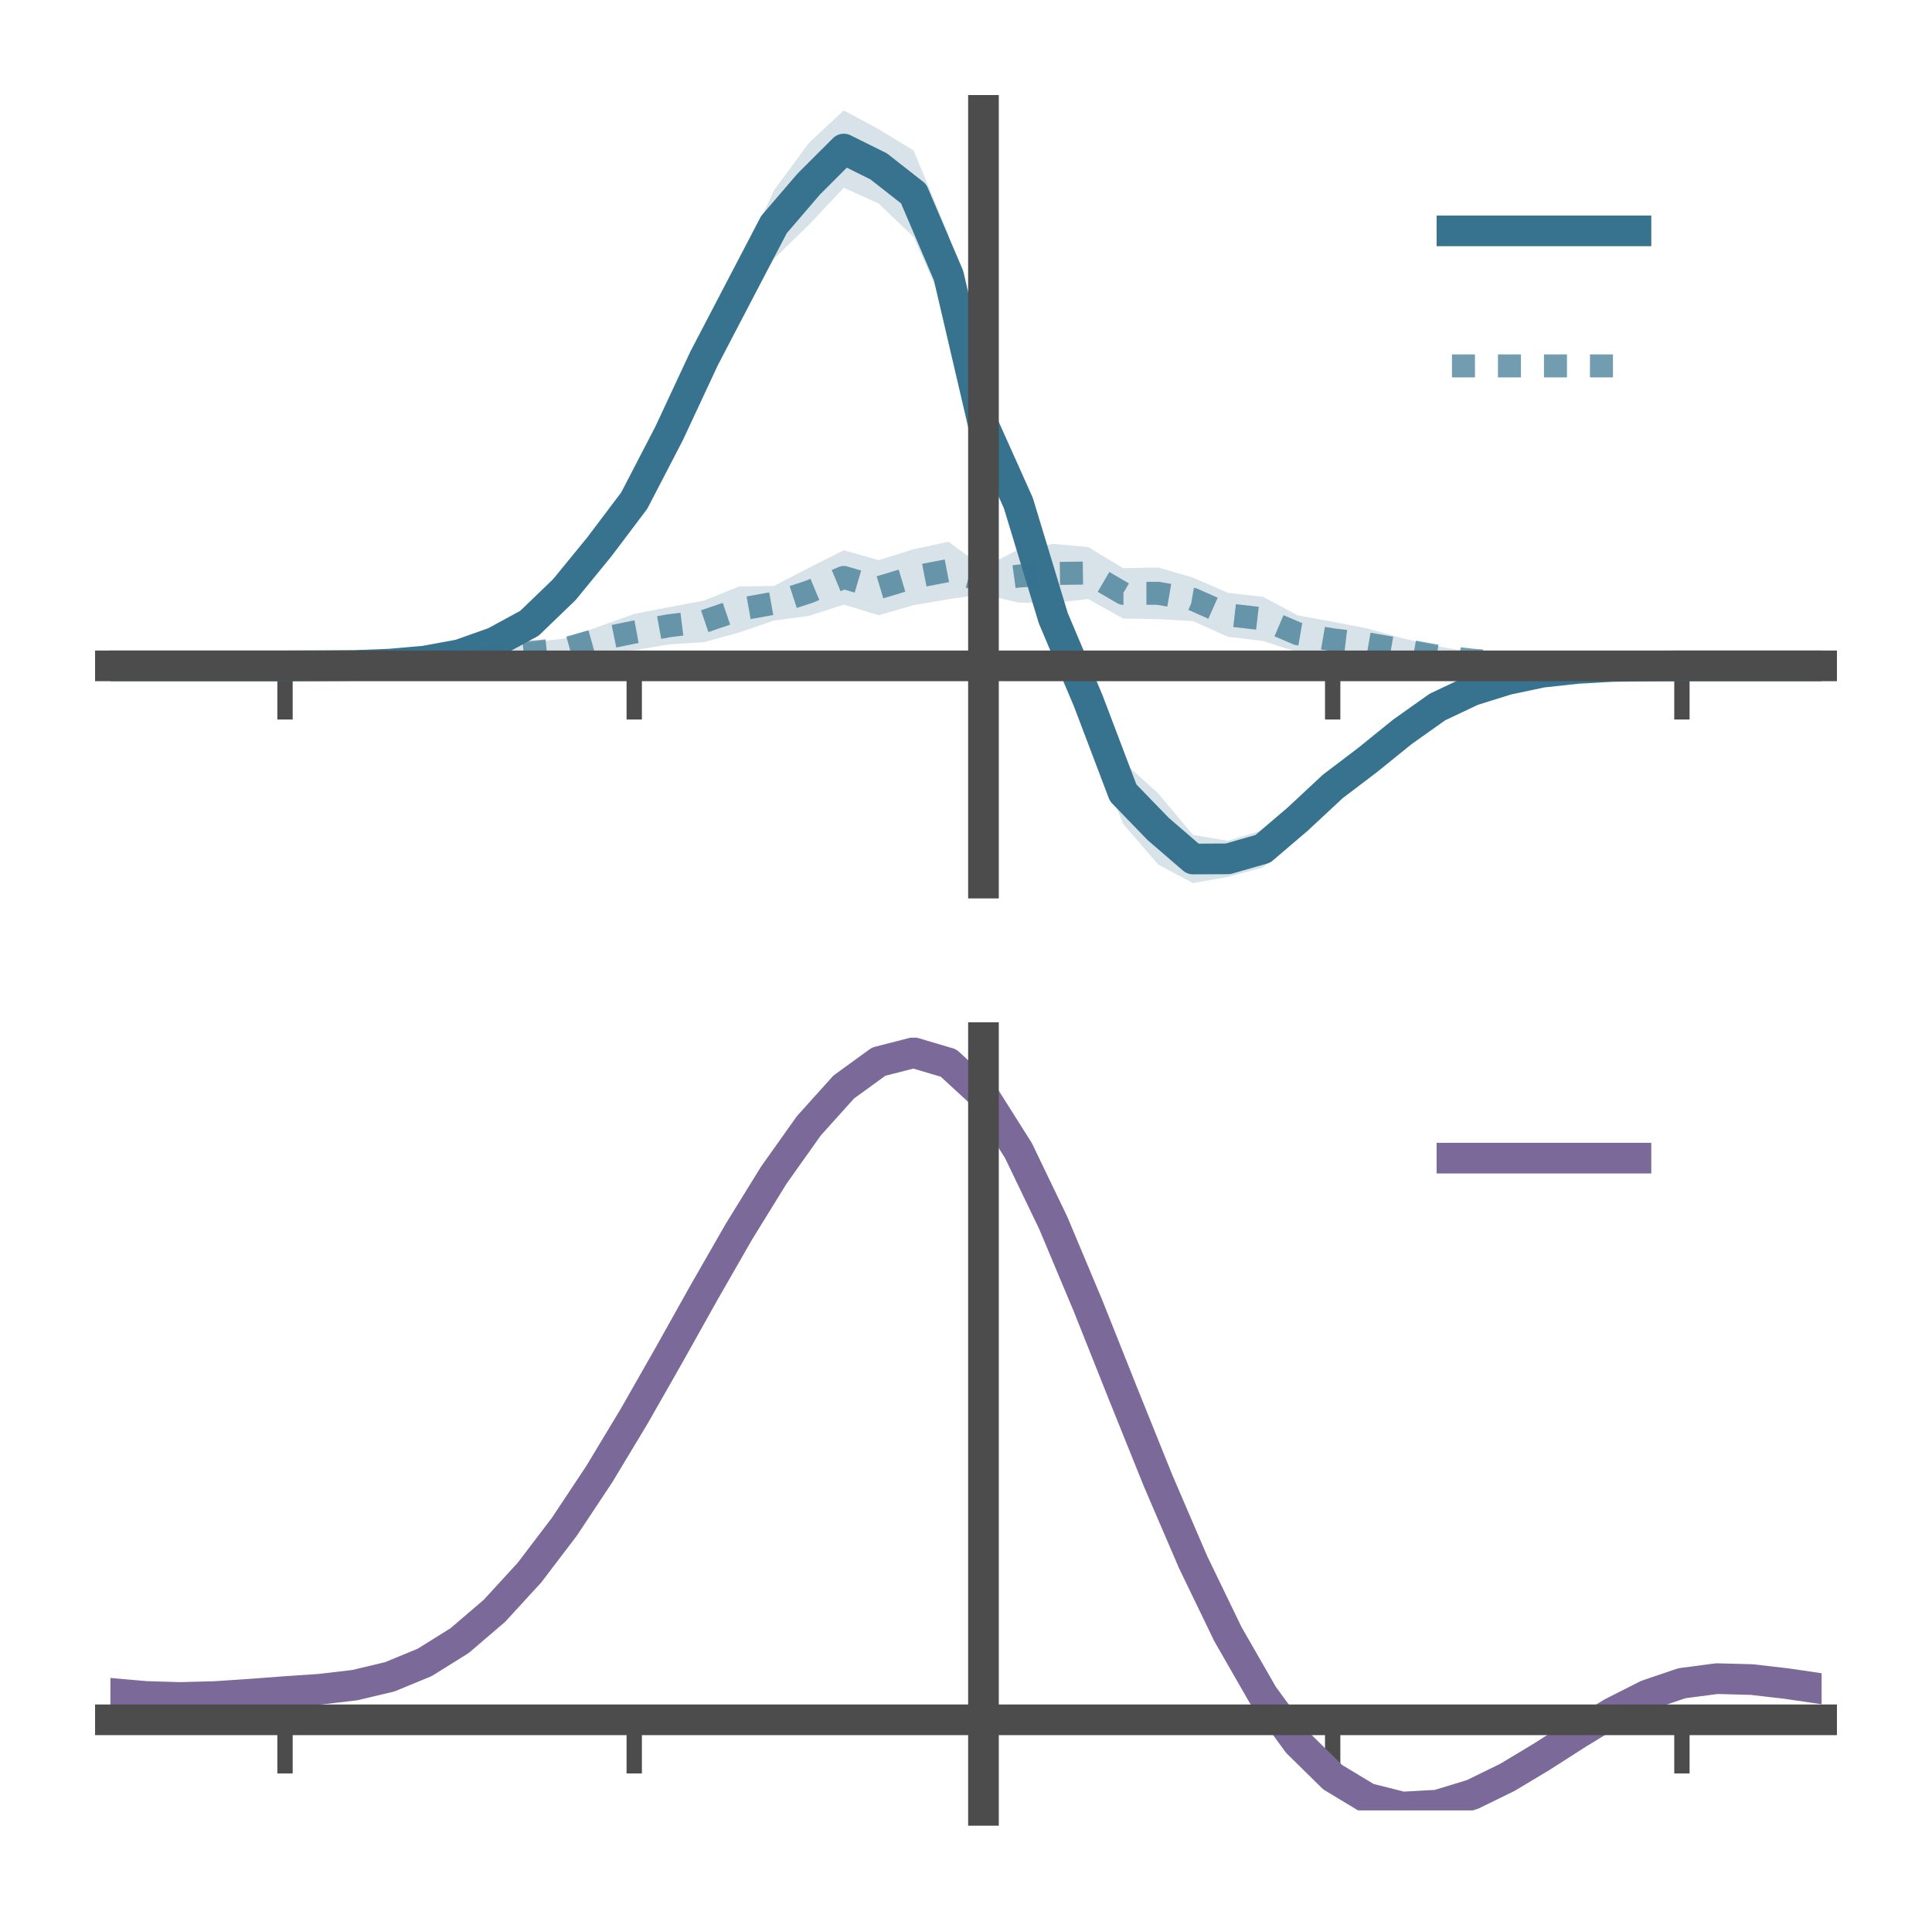 <?xml version="1.0" encoding="utf-8" standalone="no"?>
<!DOCTYPE svg PUBLIC "-//W3C//DTD SVG 1.1//EN"
  "http://www.w3.org/Graphics/SVG/1.1/DTD/svg11.dtd">
<!-- Created with matplotlib (https://matplotlib.org/) -->
<svg height="125.28pt" version="1.1" viewBox="0 0 126 125.28" width="126pt" xmlns="http://www.w3.org/2000/svg" xmlns:xlink="http://www.w3.org/1999/xlink">
 <defs>
  <style type="text/css">*{stroke-linecap:butt;stroke-linejoin:round;}</style>
 </defs>
 <g id="figure_1">
  <g id="patch_1">
   <path d="M 0 125.28 
L 126 125.28 
L 126 0 
L 0 0 
z
" style="fill:none;"/>
  </g>
  <g id="axes_1">
   <g id="patch_2">
    <path d="M 7.2 57.6 
L 118.8 57.6 
L 118.8 7.2 
L 7.2 7.2 
z
" style="fill:none;"/>
   </g>
   <g id="PolyCollection_1">
    <path clip-path="url(#pb6d3a338eb)" d="M 7.2 43.429 
L 7.2 43.429 
L 9.478 43.429 
L 11.755 43.429 
L 14.033 43.429 
L 16.31 43.429 
L 18.588 43.429 
L 20.865 43.404 
L 23.143 43.342 
L 25.42 43.194 
L 27.698 42.934 
L 29.976 42.39 
L 32.253 41.477 
L 34.531 40.045 
L 36.808 37.583 
L 39.086 34.765 
L 41.363 31.444 
L 43.641 26.576 
L 45.918 21.426 
L 48.196 17.358 
L 50.473 12.422 
L 52.751 9.327 
L 55.029 7.2 
L 57.306 8.428 
L 59.584 9.816 
L 61.861 15.321 
L 64.139 26.443 
L 66.416 30.327 
L 68.694 37.916 
L 70.971 43.441 
L 73.249 49.678 
L 75.527 51.741 
L 77.804 54.456 
L 80.082 54.839 
L 82.359 54.147 
L 84.637 52.233 
L 86.914 50.483 
L 89.192 48.855 
L 91.469 47.105 
L 93.747 45.634 
L 96.024 44.71 
L 98.302 44.091 
L 100.58 43.694 
L 102.857 43.508 
L 105.135 43.403 
L 107.412 43.423 
L 109.69 43.429 
L 111.967 43.429 
L 114.245 43.429 
L 116.522 43.429 
L 118.8 43.429 
L 118.8 43.429 
L 118.8 43.429 
L 116.522 43.429 
L 114.245 43.429 
L 111.967 43.429 
L 109.69 43.429 
L 107.412 43.458 
L 105.135 43.535 
L 102.857 43.69 
L 100.58 43.995 
L 98.302 44.558 
L 96.024 45.362 
L 93.747 46.589 
L 91.469 48.349 
L 89.192 50.283 
L 86.914 52.116 
L 84.637 54.611 
L 82.359 56.584 
L 80.082 57.195 
L 77.804 57.6 
L 75.527 56.383 
L 73.249 53.738 
L 70.971 47.971 
L 68.694 42.73 
L 66.416 35.305 
L 64.139 29.031 
L 61.861 20.617 
L 59.584 15.459 
L 57.306 13.277 
L 55.029 12.244 
L 52.751 14.668 
L 50.473 16.879 
L 48.196 20.666 
L 45.918 25.33 
L 43.641 29.943 
L 41.363 33.859 
L 39.086 36.576 
L 36.808 39.328 
L 34.531 41.254 
L 32.253 42.303 
L 29.976 43.007 
L 27.698 43.3 
L 25.42 43.437 
L 23.143 43.469 
L 20.865 43.437 
L 18.588 43.429 
L 16.31 43.429 
L 14.033 43.429 
L 11.755 43.429 
L 9.478 43.429 
L 7.2 43.429 
z
" style="fill:#37738f;fill-opacity:0.2;"/>
   </g>
   <g id="PolyCollection_2">
    <path clip-path="url(#pb6d3a338eb)" d="M 7.2 43.429 
L 7.2 43.429 
L 9.478 43.429 
L 11.755 43.429 
L 14.033 43.429 
L 16.31 43.429 
L 18.588 43.429 
L 20.865 43.36 
L 23.143 43.308 
L 25.42 43.105 
L 27.698 42.949 
L 29.976 42.606 
L 32.253 42.277 
L 34.531 41.92 
L 36.808 41.649 
L 39.086 40.86 
L 41.363 40.043 
L 43.641 39.598 
L 45.918 39.173 
L 48.196 38.252 
L 50.473 38.216 
L 52.751 37.04 
L 55.029 35.887 
L 57.306 36.535 
L 59.584 35.822 
L 61.861 35.337 
L 64.139 37.014 
L 66.416 35.843 
L 68.694 35.474 
L 70.971 35.683 
L 73.249 37.057 
L 75.527 37.012 
L 77.804 37.673 
L 80.082 38.667 
L 82.359 38.922 
L 84.637 40.134 
L 86.914 40.549 
L 89.192 40.995 
L 91.469 41.631 
L 93.747 42.158 
L 96.024 42.54 
L 98.302 42.856 
L 100.58 43.061 
L 102.857 43.228 
L 105.135 43.312 
L 107.412 43.371 
L 109.69 43.429 
L 111.967 43.429 
L 114.245 43.429 
L 116.522 43.429 
L 118.8 43.429 
L 118.8 43.429 
L 118.8 43.429 
L 116.522 43.429 
L 114.245 43.429 
L 111.967 43.429 
L 109.69 43.429 
L 107.412 43.485 
L 105.135 43.521 
L 102.857 43.631 
L 100.58 43.591 
L 98.302 43.616 
L 96.024 43.583 
L 93.747 43.447 
L 91.469 43.152 
L 89.192 43 
L 86.914 42.913 
L 84.637 42.536 
L 82.359 41.806 
L 80.082 41.532 
L 77.804 40.509 
L 75.527 40.382 
L 73.249 40.344 
L 70.971 39.067 
L 68.694 39.333 
L 66.416 39.304 
L 64.139 38.76 
L 61.861 39.081 
L 59.584 39.471 
L 57.306 40.126 
L 55.029 39.434 
L 52.751 40.172 
L 50.473 40.476 
L 48.196 41.253 
L 45.918 41.884 
L 43.641 42.026 
L 41.363 42.412 
L 39.086 42.526 
L 36.808 43.018 
L 34.531 43.21 
L 32.253 43.441 
L 29.976 43.422 
L 27.698 43.515 
L 25.42 43.487 
L 23.143 43.491 
L 20.865 43.478 
L 18.588 43.429 
L 16.31 43.429 
L 14.033 43.429 
L 11.755 43.429 
L 9.478 43.429 
L 7.2 43.429 
z
" style="fill:#37738f;fill-opacity:0.2;"/>
   </g>
   <g id="matplotlib.axis_1">
    <g id="xtick_1">
     <g id="line2d_1">
      <defs>
       <path d="M 0 0 
L 0 3.5 
" id="m8e97745265" style="stroke:#4c4c4c;"/>
      </defs>
      <g>
       <use style="fill:#4c4c4c;stroke:#4c4c4c;" x="18.588" xlink:href="#m8e97745265" y="43.429"/>
      </g>
     </g>
    </g>
    <g id="xtick_2">
     <g id="line2d_2">
      <g>
       <use style="fill:#4c4c4c;stroke:#4c4c4c;" x="41.363" xlink:href="#m8e97745265" y="43.429"/>
      </g>
     </g>
    </g>
    <g id="xtick_3">
     <g id="line2d_3">
      <g>
       <use style="fill:#4c4c4c;stroke:#4c4c4c;" x="64.139" xlink:href="#m8e97745265" y="43.429"/>
      </g>
     </g>
    </g>
    <g id="xtick_4">
     <g id="line2d_4">
      <g>
       <use style="fill:#4c4c4c;stroke:#4c4c4c;" x="86.914" xlink:href="#m8e97745265" y="43.429"/>
      </g>
     </g>
    </g>
    <g id="xtick_5">
     <g id="line2d_5">
      <g>
       <use style="fill:#4c4c4c;stroke:#4c4c4c;" x="109.69" xlink:href="#m8e97745265" y="43.429"/>
      </g>
     </g>
    </g>
   </g>
   <g id="matplotlib.axis_2"/>
   <g id="line2d_6">
    <path clip-path="url(#pb6d3a338eb)" d="M 7.2 43.429 
L 9.478 43.429 
L 11.755 43.429 
L 14.033 43.429 
L 16.31 43.429 
L 18.588 43.429 
L 20.865 43.421 
L 23.143 43.405 
L 25.42 43.316 
L 27.698 43.117 
L 29.976 42.698 
L 32.253 41.89 
L 34.531 40.65 
L 36.808 38.455 
L 39.086 35.67 
L 41.363 32.652 
L 43.641 28.26 
L 45.918 23.378 
L 48.196 19.012 
L 50.473 14.651 
L 52.751 11.997 
L 55.029 9.722 
L 57.306 10.852 
L 59.584 12.638 
L 61.861 17.969 
L 64.139 27.737 
L 66.416 32.816 
L 68.694 40.323 
L 70.971 45.706 
L 73.249 51.708 
L 75.527 54.062 
L 77.804 56.028 
L 80.082 56.017 
L 82.359 55.366 
L 84.637 53.422 
L 86.914 51.299 
L 89.192 49.569 
L 91.469 47.727 
L 93.747 46.112 
L 96.024 45.036 
L 98.302 44.325 
L 100.58 43.845 
L 102.857 43.599 
L 105.135 43.469 
L 107.412 43.441 
L 109.69 43.429 
L 111.967 43.429 
L 114.245 43.429 
L 116.522 43.429 
L 118.8 43.429 
" style="fill:none;stroke:#37738f;stroke-linecap:square;stroke-width:2;"/>
   </g>
   <g id="line2d_7">
    <path clip-path="url(#pb6d3a338eb)" d="M 7.2 43.429 
L 9.478 43.429 
L 11.755 43.429 
L 14.033 43.429 
L 16.31 43.429 
L 18.588 43.429 
L 20.865 43.419 
L 23.143 43.4 
L 25.42 43.296 
L 27.698 43.232 
L 29.976 43.014 
L 32.253 42.859 
L 34.531 42.565 
L 36.808 42.333 
L 39.086 41.693 
L 41.363 41.228 
L 43.641 40.812 
L 45.918 40.528 
L 48.196 39.753 
L 50.473 39.346 
L 52.751 38.606 
L 55.029 37.661 
L 57.306 38.331 
L 59.584 37.647 
L 61.861 37.209 
L 64.139 37.887 
L 66.416 37.574 
L 68.694 37.404 
L 70.971 37.375 
L 73.249 38.7 
L 75.527 38.697 
L 77.804 39.091 
L 80.082 40.1 
L 82.359 40.364 
L 84.637 41.335 
L 86.914 41.731 
L 89.192 41.998 
L 91.469 42.392 
L 93.747 42.802 
L 96.024 43.061 
L 98.302 43.236 
L 100.58 43.326 
L 102.857 43.429 
L 105.135 43.417 
L 107.412 43.428 
L 109.69 43.429 
L 111.967 43.429 
L 114.245 43.429 
L 116.522 43.429 
L 118.8 43.429 
" style="fill:none;stroke:#37738f;stroke-dasharray:1.5,1.5;stroke-dashoffset:0;stroke-opacity:0.7;stroke-width:1.5;"/>
   </g>
   <g id="patch_3">
    <path d="M 64.139 57.6 
L 64.139 7.2 
" style="fill:none;stroke:#4c4c4c;stroke-linecap:square;stroke-linejoin:miter;stroke-width:2;"/>
   </g>
   <g id="patch_4">
    <path d="M 118.8 57.6 
L 118.8 7.2 
" style="fill:none;"/>
   </g>
   <g id="patch_5">
    <path d="M 7.2 43.429 
L 118.8 43.429 
" style="fill:none;stroke:#4c4c4c;stroke-linecap:square;stroke-linejoin:miter;stroke-width:2;"/>
   </g>
   <g id="patch_6">
    <path d="M 7.2 7.2 
L 118.8 7.2 
" style="fill:none;"/>
   </g>
   <g id="legend_1">
    <g id="line2d_8">
     <path d="M 94.693 15.059 
L 106.693 15.059 
" style="fill:none;stroke:#37738f;stroke-linecap:square;stroke-width:2;"/>
    </g>
    <g id="line2d_9"/>
    <g id="text_1">
     <!--   -->
     <g transform="translate(111.493 17.159)scale(0.06 -0.06)">
      <defs>
       <path id="DejaVuSans-32"/>
      </defs>
      <use xlink:href="#DejaVuSans-32"/>
     </g>
    </g>
    <g id="line2d_10">
     <path d="M 94.693 23.866 
L 106.693 23.866 
" style="fill:none;stroke:#37738f;stroke-dasharray:1.5,1.5;stroke-dashoffset:0;stroke-opacity:0.7;stroke-width:1.5;"/>
    </g>
    <g id="line2d_11"/>
    <g id="text_2">
     <!--   -->
     <g transform="translate(111.493 25.966)scale(0.06 -0.06)">
      <use xlink:href="#DejaVuSans-32"/>
     </g>
    </g>
   </g>
  </g>
  <g id="axes_2">
   <g id="patch_7">
    <path d="M 7.2 118.08 
L 118.8 118.08 
L 118.8 67.68 
L 7.2 67.68 
z
" style="fill:none;"/>
   </g>
   <g id="PolyCollection_3">
    <path clip-path="url(#pd18ef5ba16)" d="M 7.2 110.487 
L 7.2 110.406 
L 9.478 110.617 
L 11.755 110.687 
L 14.033 110.619 
L 16.31 110.458 
L 18.588 110.276 
L 20.865 110.119 
L 23.143 109.846 
L 25.42 109.297 
L 27.698 108.347 
L 29.976 106.902 
L 32.253 104.913 
L 34.531 102.37 
L 36.808 99.304 
L 39.086 95.784 
L 41.363 91.911 
L 43.641 87.813 
L 45.918 83.645 
L 48.196 79.582 
L 50.473 75.813 
L 52.751 72.537 
L 55.029 69.956 
L 57.306 68.272 
L 59.584 67.68 
L 61.861 68.366 
L 64.139 70.499 
L 66.416 74.159 
L 68.694 78.963 
L 70.971 84.474 
L 73.249 90.283 
L 75.527 96.031 
L 77.804 101.419 
L 80.082 106.213 
L 82.359 110.244 
L 84.637 113.412 
L 86.914 115.678 
L 89.192 117.065 
L 91.469 117.644 
L 93.747 117.526 
L 96.024 116.844 
L 98.302 115.752 
L 100.58 114.408 
L 102.857 112.976 
L 105.135 111.613 
L 107.412 110.472 
L 109.69 109.704 
L 111.967 109.407 
L 114.245 109.472 
L 116.522 109.745 
L 118.8 110.091 
L 118.8 110.198 
L 118.8 110.198 
L 116.522 109.877 
L 114.245 109.622 
L 111.967 109.567 
L 109.69 109.867 
L 107.412 110.645 
L 105.135 111.814 
L 102.857 113.225 
L 100.58 114.712 
L 98.302 116.107 
L 96.024 117.239 
L 93.747 117.947 
L 91.469 118.08 
L 89.192 117.513 
L 86.914 116.15 
L 84.637 113.937 
L 82.359 110.862 
L 80.082 106.96 
L 77.804 102.325 
L 75.527 97.114 
L 73.249 91.55 
L 70.971 85.921 
L 68.694 80.576 
L 66.416 75.914 
L 64.139 72.364 
L 61.861 70.301 
L 59.584 69.641 
L 57.306 70.215 
L 55.029 71.838 
L 52.751 74.319 
L 50.473 77.459 
L 48.196 81.065 
L 45.918 84.945 
L 43.641 88.918 
L 41.363 92.82 
L 39.086 96.505 
L 36.808 99.853 
L 34.531 102.771 
L 32.253 105.2 
L 29.976 107.11 
L 27.698 108.509 
L 25.42 109.438 
L 23.143 109.974 
L 20.865 110.237 
L 18.588 110.383 
L 16.31 110.548 
L 14.033 110.69 
L 11.755 110.743 
L 9.478 110.677 
L 7.2 110.487 
z
" style="fill:#7b699a;fill-opacity:0.2;"/>
   </g>
   <g id="matplotlib.axis_3">
    <g id="xtick_6">
     <g id="line2d_12">
      <g>
       <use style="fill:#4c4c4c;stroke:#4c4c4c;" x="18.588" xlink:href="#m8e97745265" y="112.173"/>
      </g>
     </g>
    </g>
    <g id="xtick_7">
     <g id="line2d_13">
      <g>
       <use style="fill:#4c4c4c;stroke:#4c4c4c;" x="41.363" xlink:href="#m8e97745265" y="112.173"/>
      </g>
     </g>
    </g>
    <g id="xtick_8">
     <g id="line2d_14">
      <g>
       <use style="fill:#4c4c4c;stroke:#4c4c4c;" x="64.139" xlink:href="#m8e97745265" y="112.173"/>
      </g>
     </g>
    </g>
    <g id="xtick_9">
     <g id="line2d_15">
      <g>
       <use style="fill:#4c4c4c;stroke:#4c4c4c;" x="86.914" xlink:href="#m8e97745265" y="112.173"/>
      </g>
     </g>
    </g>
    <g id="xtick_10">
     <g id="line2d_16">
      <g>
       <use style="fill:#4c4c4c;stroke:#4c4c4c;" x="109.69" xlink:href="#m8e97745265" y="112.173"/>
      </g>
     </g>
    </g>
   </g>
   <g id="matplotlib.axis_4"/>
   <g id="line2d_17">
    <path clip-path="url(#pd18ef5ba16)" d="M 7.2 110.446 
L 9.478 110.647 
L 11.755 110.715 
L 14.033 110.654 
L 16.31 110.503 
L 18.588 110.33 
L 20.865 110.178 
L 23.143 109.91 
L 25.42 109.368 
L 27.698 108.428 
L 29.976 107.006 
L 32.253 105.056 
L 34.531 102.571 
L 36.808 99.578 
L 39.086 96.145 
L 41.363 92.365 
L 43.641 88.365 
L 45.918 84.295 
L 48.196 80.324 
L 50.473 76.636 
L 52.751 73.428 
L 55.029 70.897 
L 57.306 69.244 
L 59.584 68.66 
L 61.861 69.334 
L 64.139 71.431 
L 66.416 75.036 
L 68.694 79.77 
L 70.971 85.198 
L 73.249 90.917 
L 75.527 96.573 
L 77.804 101.872 
L 80.082 106.586 
L 82.359 110.553 
L 84.637 113.675 
L 86.914 115.914 
L 89.192 117.289 
L 91.469 117.862 
L 93.747 117.736 
L 96.024 117.042 
L 98.302 115.929 
L 100.58 114.56 
L 102.857 113.1 
L 105.135 111.714 
L 107.412 110.559 
L 109.69 109.786 
L 111.967 109.487 
L 114.245 109.547 
L 116.522 109.811 
L 118.8 110.145 
" style="fill:none;stroke:#7b699a;stroke-linecap:square;stroke-width:2;"/>
   </g>
   <g id="patch_8">
    <path d="M 64.139 118.08 
L 64.139 67.68 
" style="fill:none;stroke:#4c4c4c;stroke-linecap:square;stroke-linejoin:miter;stroke-width:2;"/>
   </g>
   <g id="patch_9">
    <path d="M 118.8 118.08 
L 118.8 67.68 
" style="fill:none;"/>
   </g>
   <g id="patch_10">
    <path d="M 7.2 112.173 
L 118.8 112.173 
" style="fill:none;stroke:#4c4c4c;stroke-linecap:square;stroke-linejoin:miter;stroke-width:2;"/>
   </g>
   <g id="patch_11">
    <path d="M 7.2 67.68 
L 118.8 67.68 
" style="fill:none;"/>
   </g>
   <g id="legend_2">
    <g id="line2d_18">
     <path d="M 94.693 75.539 
L 106.693 75.539 
" style="fill:none;stroke:#7b699a;stroke-linecap:square;stroke-width:2;"/>
    </g>
    <g id="line2d_19"/>
    <g id="text_3">
     <!--   -->
     <g transform="translate(111.493 77.639)scale(0.06 -0.06)">
      <use xlink:href="#DejaVuSans-32"/>
     </g>
    </g>
   </g>
  </g>
 </g>
 <defs>
  <clipPath id="pb6d3a338eb">
   <rect height="50.4" width="111.6" x="7.2" y="7.2"/>
  </clipPath>
  <clipPath id="pd18ef5ba16">
   <rect height="50.4" width="111.6" x="7.2" y="67.68"/>
  </clipPath>
 </defs>
</svg>
